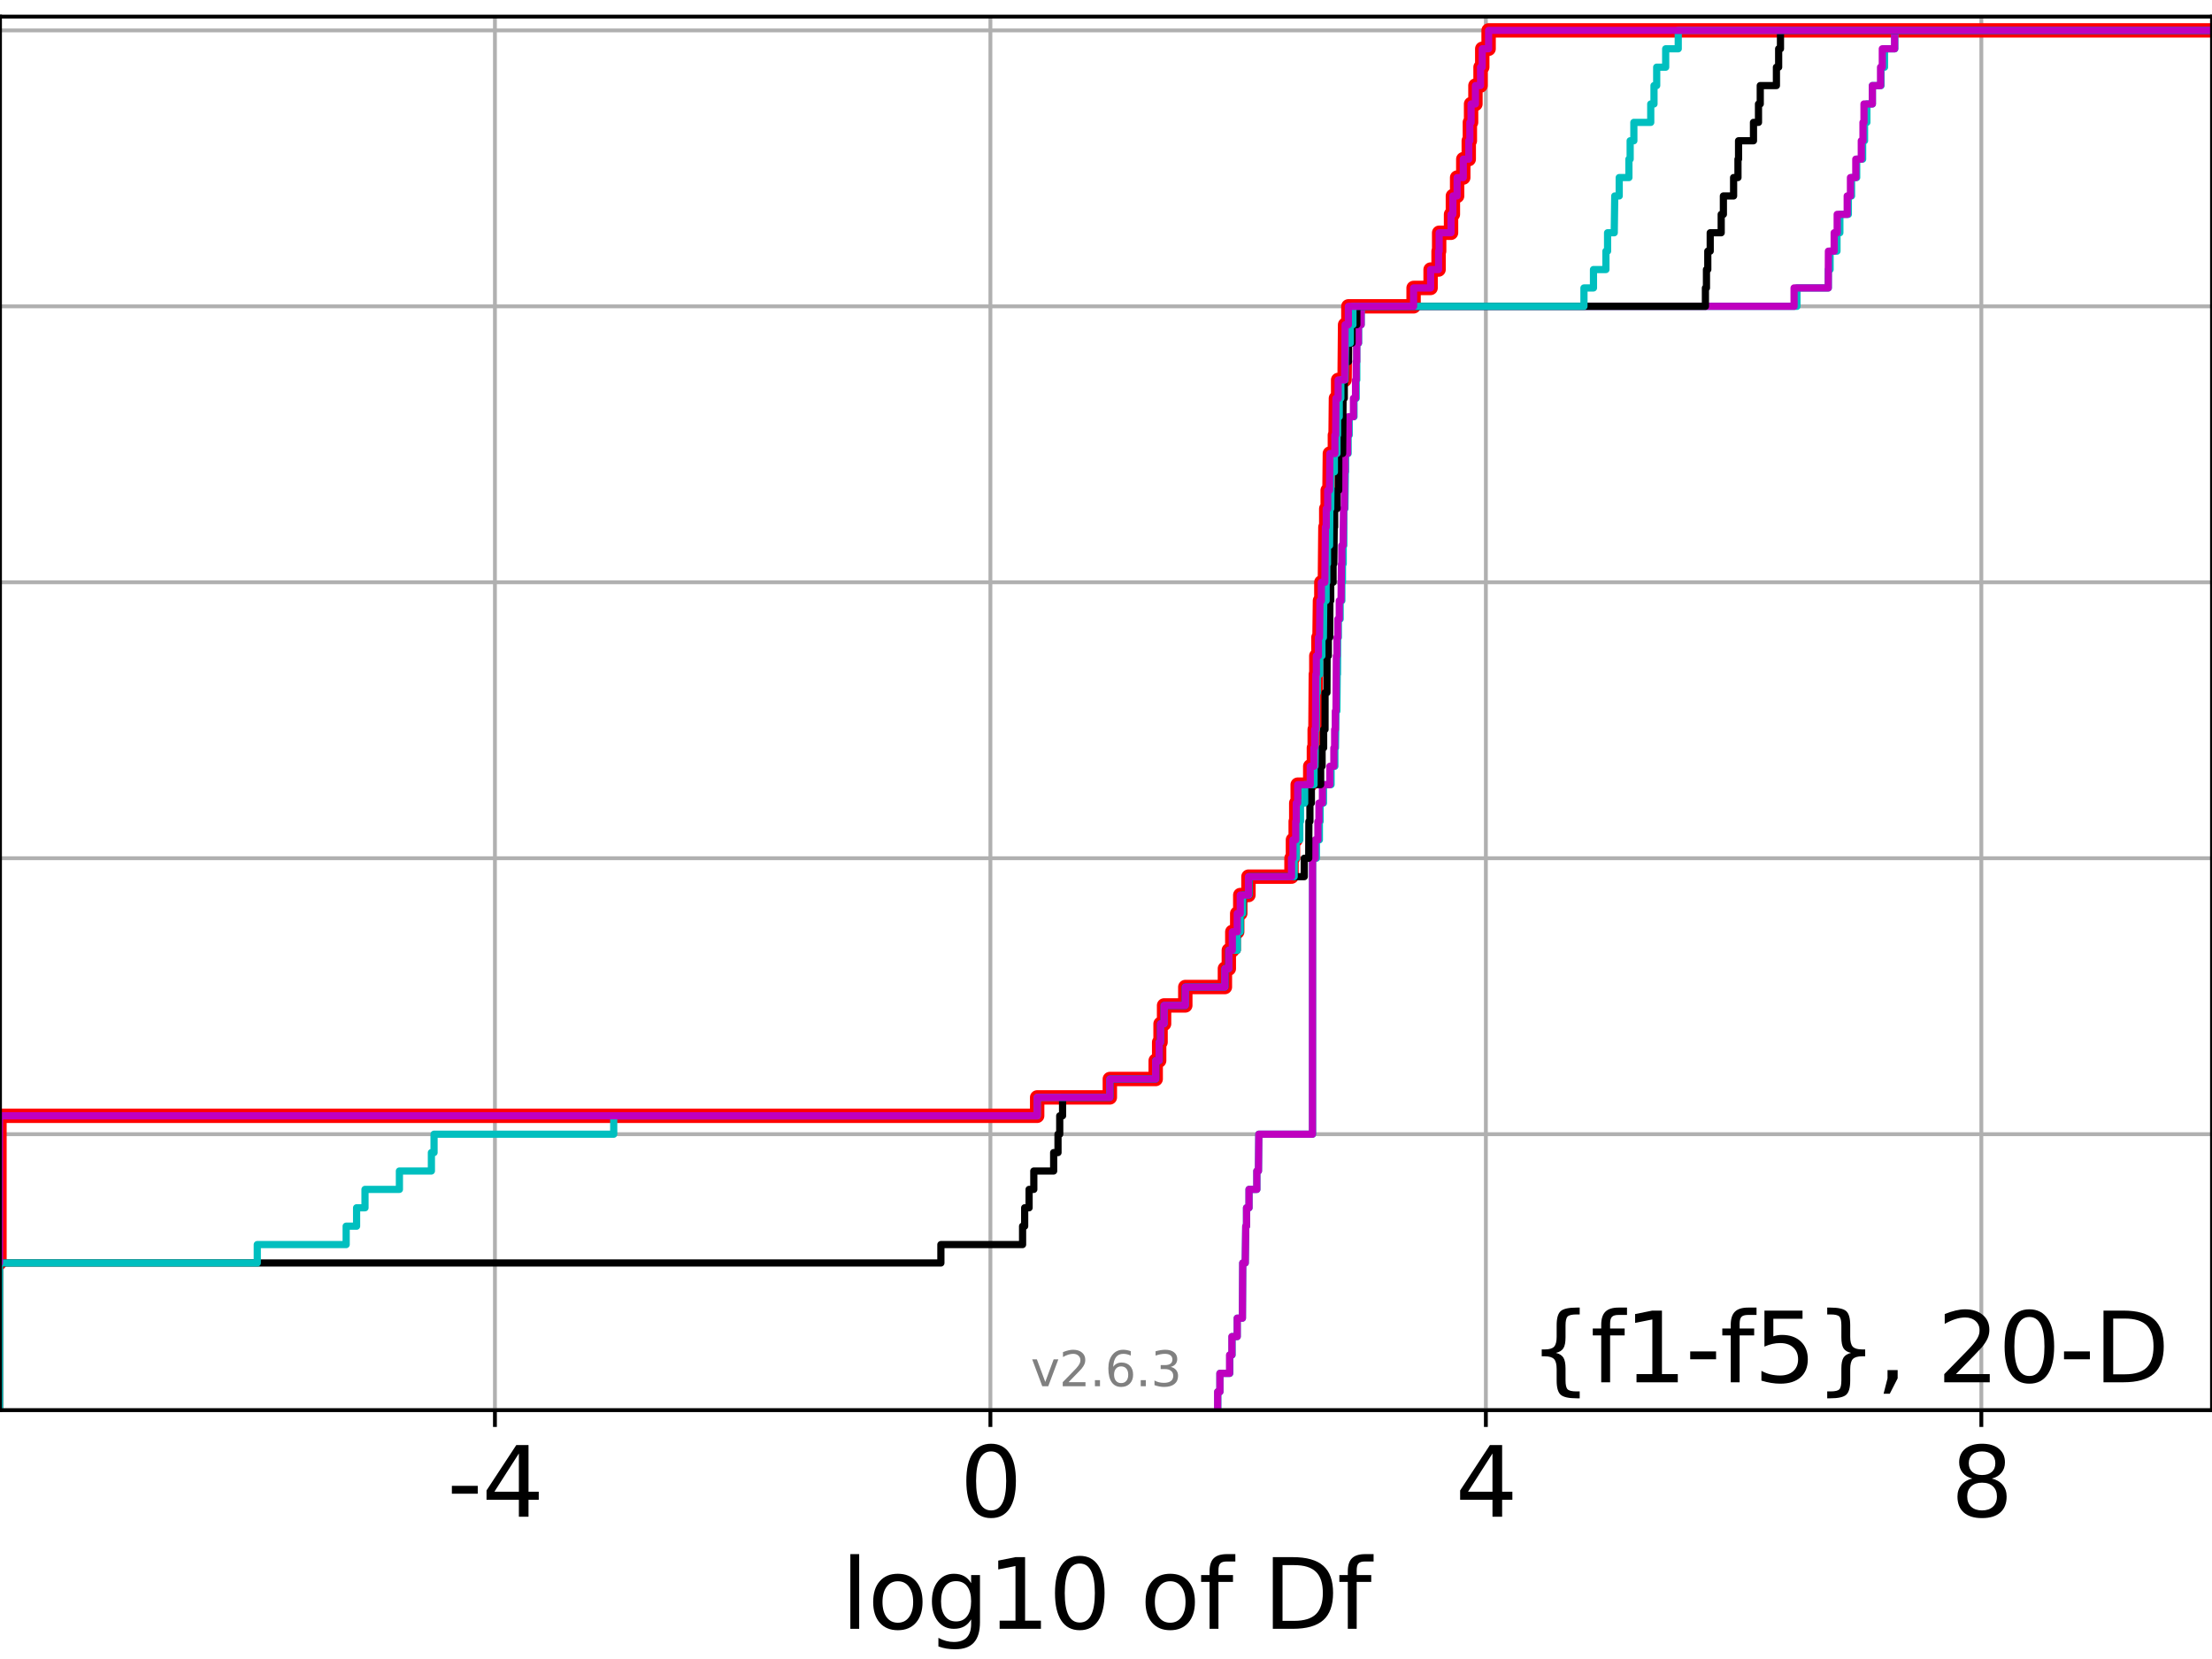 <?xml version="1.0" encoding="utf-8" standalone="no"?>
<!DOCTYPE svg PUBLIC "-//W3C//DTD SVG 1.1//EN"
  "http://www.w3.org/Graphics/SVG/1.1/DTD/svg11.dtd">
<svg xmlns:xlink="http://www.w3.org/1999/xlink" width="460.8pt" height="345.6pt" viewBox="0 0 460.8 345.6" xmlns="http://www.w3.org/2000/svg" version="1.1">
 <defs>
  <style type="text/css">*{stroke-linejoin: round; stroke-linecap: butt}</style>
 </defs>
 <g id="figure_1">
  <g id="patch_1">
   <path d="M 0 345.6 
L 460.8 345.6 
L 460.8 0 
L 0 0 
z
" style="fill: #ffffff"/>
  </g>
  <g id="axes_1">
   <g id="patch_2">
    <path d="M 0 293.76 
L 460.8 293.76 
L 460.8 3.456 
L 0 3.456 
z
" style="fill: #ffffff"/>
   </g>
   <g id="matplotlib.axis_1">
    <g id="xtick_1">
     <g id="line2d_1">
      <path d="M 103.104 293.76 
L 103.104 3.456 
" clip-path="url(#p3178781e14)" style="fill: none; stroke: #b0b0b0; stroke-width: 0.8; stroke-linecap: square"/>
     </g>
     <g id="line2d_2">
      <defs>
       <path id="ma531e41cd1" d="M 0 0 
L 0 3.5 
" style="stroke: #000000; stroke-width: 0.8"/>
      </defs>
      <g>
       <use xlink:href="#ma531e41cd1" x="103.104" y="293.76" style="stroke: #000000; stroke-width: 0.8"/>
      </g>
     </g>
     <g id="text_1">
      <!-- -4 -->
      <g transform="translate(93.133 315.957) scale(0.2 -0.2)">
       <defs>
        <path id="DejaVuSans-2d" d="M 313 2009 
L 1997 2009 
L 1997 1497 
L 313 1497 
L 313 2009 
z
" transform="scale(0.016)"/>
        <path id="DejaVuSans-34" d="M 2419 4116 
L 825 1625 
L 2419 1625 
L 2419 4116 
z
M 2253 4666 
L 3047 4666 
L 3047 1625 
L 3713 1625 
L 3713 1100 
L 3047 1100 
L 3047 0 
L 2419 0 
L 2419 1100 
L 313 1100 
L 313 1709 
L 2253 4666 
z
" transform="scale(0.016)"/>
       </defs>
       <use xlink:href="#DejaVuSans-2d"/>
       <use xlink:href="#DejaVuSans-34" x="36.084"/>
      </g>
     </g>
    </g>
    <g id="xtick_2">
     <g id="line2d_3">
      <path d="M 206.319 293.76 
L 206.319 3.456 
" clip-path="url(#p3178781e14)" style="fill: none; stroke: #b0b0b0; stroke-width: 0.8; stroke-linecap: square"/>
     </g>
     <g id="line2d_4">
      <g>
       <use xlink:href="#ma531e41cd1" x="206.319" y="293.76" style="stroke: #000000; stroke-width: 0.8"/>
      </g>
     </g>
     <g id="text_2">
      <!-- 0 -->
      <g transform="translate(199.956 315.957) scale(0.2 -0.2)">
       <defs>
        <path id="DejaVuSans-30" d="M 2034 4250 
Q 1547 4250 1301 3770 
Q 1056 3291 1056 2328 
Q 1056 1369 1301 889 
Q 1547 409 2034 409 
Q 2525 409 2770 889 
Q 3016 1369 3016 2328 
Q 3016 3291 2770 3770 
Q 2525 4250 2034 4250 
z
M 2034 4750 
Q 2819 4750 3233 4129 
Q 3647 3509 3647 2328 
Q 3647 1150 3233 529 
Q 2819 -91 2034 -91 
Q 1250 -91 836 529 
Q 422 1150 422 2328 
Q 422 3509 836 4129 
Q 1250 4750 2034 4750 
z
" transform="scale(0.016)"/>
       </defs>
       <use xlink:href="#DejaVuSans-30"/>
      </g>
     </g>
    </g>
    <g id="xtick_3">
     <g id="line2d_5">
      <path d="M 309.534 293.76 
L 309.534 3.456 
" clip-path="url(#p3178781e14)" style="fill: none; stroke: #b0b0b0; stroke-width: 0.8; stroke-linecap: square"/>
     </g>
     <g id="line2d_6">
      <g>
       <use xlink:href="#ma531e41cd1" x="309.534" y="293.76" style="stroke: #000000; stroke-width: 0.8"/>
      </g>
     </g>
     <g id="text_3">
      <!-- 4 -->
      <g transform="translate(303.171 315.957) scale(0.2 -0.2)">
       <use xlink:href="#DejaVuSans-34"/>
      </g>
     </g>
    </g>
    <g id="xtick_4">
     <g id="line2d_7">
      <path d="M 412.749 293.76 
L 412.749 3.456 
" clip-path="url(#p3178781e14)" style="fill: none; stroke: #b0b0b0; stroke-width: 0.8; stroke-linecap: square"/>
     </g>
     <g id="line2d_8">
      <g>
       <use xlink:href="#ma531e41cd1" x="412.749" y="293.76" style="stroke: #000000; stroke-width: 0.8"/>
      </g>
     </g>
     <g id="text_4">
      <!-- 8 -->
      <g transform="translate(406.387 315.957) scale(0.2 -0.2)">
       <defs>
        <path id="DejaVuSans-38" d="M 2034 2216 
Q 1584 2216 1326 1975 
Q 1069 1734 1069 1313 
Q 1069 891 1326 650 
Q 1584 409 2034 409 
Q 2484 409 2743 651 
Q 3003 894 3003 1313 
Q 3003 1734 2745 1975 
Q 2488 2216 2034 2216 
z
M 1403 2484 
Q 997 2584 770 2862 
Q 544 3141 544 3541 
Q 544 4100 942 4425 
Q 1341 4750 2034 4750 
Q 2731 4750 3128 4425 
Q 3525 4100 3525 3541 
Q 3525 3141 3298 2862 
Q 3072 2584 2669 2484 
Q 3125 2378 3379 2068 
Q 3634 1759 3634 1313 
Q 3634 634 3220 271 
Q 2806 -91 2034 -91 
Q 1263 -91 848 271 
Q 434 634 434 1313 
Q 434 1759 690 2068 
Q 947 2378 1403 2484 
z
M 1172 3481 
Q 1172 3119 1398 2916 
Q 1625 2713 2034 2713 
Q 2441 2713 2670 2916 
Q 2900 3119 2900 3481 
Q 2900 3844 2670 4047 
Q 2441 4250 2034 4250 
Q 1625 4250 1398 4047 
Q 1172 3844 1172 3481 
z
" transform="scale(0.016)"/>
       </defs>
       <use xlink:href="#DejaVuSans-38"/>
      </g>
     </g>
    </g>
    <g id="text_5">
     <!-- log10 of Df -->
     <g transform="translate(175.214 339.313) scale(0.2 -0.2)">
      <defs>
       <path id="DejaVuSans-6c" d="M 603 4863 
L 1178 4863 
L 1178 0 
L 603 0 
L 603 4863 
z
" transform="scale(0.016)"/>
       <path id="DejaVuSans-6f" d="M 1959 3097 
Q 1497 3097 1228 2736 
Q 959 2375 959 1747 
Q 959 1119 1226 758 
Q 1494 397 1959 397 
Q 2419 397 2687 759 
Q 2956 1122 2956 1747 
Q 2956 2369 2687 2733 
Q 2419 3097 1959 3097 
z
M 1959 3584 
Q 2709 3584 3137 3096 
Q 3566 2609 3566 1747 
Q 3566 888 3137 398 
Q 2709 -91 1959 -91 
Q 1206 -91 779 398 
Q 353 888 353 1747 
Q 353 2609 779 3096 
Q 1206 3584 1959 3584 
z
" transform="scale(0.016)"/>
       <path id="DejaVuSans-67" d="M 2906 1791 
Q 2906 2416 2648 2759 
Q 2391 3103 1925 3103 
Q 1463 3103 1205 2759 
Q 947 2416 947 1791 
Q 947 1169 1205 825 
Q 1463 481 1925 481 
Q 2391 481 2648 825 
Q 2906 1169 2906 1791 
z
M 3481 434 
Q 3481 -459 3084 -895 
Q 2688 -1331 1869 -1331 
Q 1566 -1331 1297 -1286 
Q 1028 -1241 775 -1147 
L 775 -588 
Q 1028 -725 1275 -790 
Q 1522 -856 1778 -856 
Q 2344 -856 2625 -561 
Q 2906 -266 2906 331 
L 2906 616 
Q 2728 306 2450 153 
Q 2172 0 1784 0 
Q 1141 0 747 490 
Q 353 981 353 1791 
Q 353 2603 747 3093 
Q 1141 3584 1784 3584 
Q 2172 3584 2450 3431 
Q 2728 3278 2906 2969 
L 2906 3500 
L 3481 3500 
L 3481 434 
z
" transform="scale(0.016)"/>
       <path id="DejaVuSans-31" d="M 794 531 
L 1825 531 
L 1825 4091 
L 703 3866 
L 703 4441 
L 1819 4666 
L 2450 4666 
L 2450 531 
L 3481 531 
L 3481 0 
L 794 0 
L 794 531 
z
" transform="scale(0.016)"/>
       <path id="DejaVuSans-20" transform="scale(0.016)"/>
       <path id="DejaVuSans-66" d="M 2375 4863 
L 2375 4384 
L 1825 4384 
Q 1516 4384 1395 4259 
Q 1275 4134 1275 3809 
L 1275 3500 
L 2222 3500 
L 2222 3053 
L 1275 3053 
L 1275 0 
L 697 0 
L 697 3053 
L 147 3053 
L 147 3500 
L 697 3500 
L 697 3744 
Q 697 4328 969 4595 
Q 1241 4863 1831 4863 
L 2375 4863 
z
" transform="scale(0.016)"/>
       <path id="DejaVuSans-44" d="M 1259 4147 
L 1259 519 
L 2022 519 
Q 2988 519 3436 956 
Q 3884 1394 3884 2338 
Q 3884 3275 3436 3711 
Q 2988 4147 2022 4147 
L 1259 4147 
z
M 628 4666 
L 1925 4666 
Q 3281 4666 3915 4102 
Q 4550 3538 4550 2338 
Q 4550 1131 3912 565 
Q 3275 0 1925 0 
L 628 0 
L 628 4666 
z
" transform="scale(0.016)"/>
      </defs>
      <use xlink:href="#DejaVuSans-6c"/>
      <use xlink:href="#DejaVuSans-6f" x="27.783"/>
      <use xlink:href="#DejaVuSans-67" x="88.965"/>
      <use xlink:href="#DejaVuSans-31" x="152.441"/>
      <use xlink:href="#DejaVuSans-30" x="216.064"/>
      <use xlink:href="#DejaVuSans-20" x="279.688"/>
      <use xlink:href="#DejaVuSans-6f" x="311.475"/>
      <use xlink:href="#DejaVuSans-66" x="372.656"/>
      <use xlink:href="#DejaVuSans-20" x="407.861"/>
      <use xlink:href="#DejaVuSans-44" x="439.648"/>
      <use xlink:href="#DejaVuSans-66" x="516.65"/>
     </g>
    </g>
   </g>
   <g id="matplotlib.axis_2">
    <g id="ytick_1">
     <g id="line2d_9">
      <path d="M 0 293.76 
L 460.8 293.76 
" clip-path="url(#p3178781e14)" style="fill: none; stroke: #b0b0b0; stroke-width: 0.8; stroke-linecap: square"/>
     </g>
     <g id="line2d_10">
      <defs>
       <path id="maef0a666f3" d="M 0 0 
L -3.5 0 
" style="stroke: #000000; stroke-width: 0.8"/>
      </defs>
      <g>
       <use xlink:href="#maef0a666f3" x="0" y="293.76" style="stroke: #000000; stroke-width: 0.8"/>
      </g>
     </g>
    </g>
    <g id="ytick_2">
     <g id="line2d_11">
      <path d="M 0 236.274 
L 460.8 236.274 
" clip-path="url(#p3178781e14)" style="fill: none; stroke: #b0b0b0; stroke-width: 0.8; stroke-linecap: square"/>
     </g>
     <g id="line2d_12">
      <g>
       <use xlink:href="#maef0a666f3" x="0" y="236.274" style="stroke: #000000; stroke-width: 0.8"/>
      </g>
     </g>
    </g>
    <g id="ytick_3">
     <g id="line2d_13">
      <path d="M 0 178.788 
L 460.8 178.788 
" clip-path="url(#p3178781e14)" style="fill: none; stroke: #b0b0b0; stroke-width: 0.8; stroke-linecap: square"/>
     </g>
     <g id="line2d_14">
      <g>
       <use xlink:href="#maef0a666f3" x="0" y="178.788" style="stroke: #000000; stroke-width: 0.8"/>
      </g>
     </g>
    </g>
    <g id="ytick_4">
     <g id="line2d_15">
      <path d="M 0 121.302 
L 460.8 121.302 
" clip-path="url(#p3178781e14)" style="fill: none; stroke: #b0b0b0; stroke-width: 0.8; stroke-linecap: square"/>
     </g>
     <g id="line2d_16">
      <g>
       <use xlink:href="#maef0a666f3" x="0" y="121.302" style="stroke: #000000; stroke-width: 0.8"/>
      </g>
     </g>
    </g>
    <g id="ytick_5">
     <g id="line2d_17">
      <path d="M 0 63.816 
L 460.8 63.816 
" clip-path="url(#p3178781e14)" style="fill: none; stroke: #b0b0b0; stroke-width: 0.8; stroke-linecap: square"/>
     </g>
     <g id="line2d_18">
      <g>
       <use xlink:href="#maef0a666f3" x="0" y="63.816" style="stroke: #000000; stroke-width: 0.8"/>
      </g>
     </g>
    </g>
    <g id="ytick_6">
     <g id="line2d_19">
      <path d="M 0 6.33 
L 460.8 6.33 
" clip-path="url(#p3178781e14)" style="fill: none; stroke: #b0b0b0; stroke-width: 0.8; stroke-linecap: square"/>
     </g>
     <g id="line2d_20">
      <g>
       <use xlink:href="#maef0a666f3" x="0" y="6.33" style="stroke: #000000; stroke-width: 0.8"/>
      </g>
     </g>
    </g>
   </g>
   <g id="line2d_21">
    <path d="M -1 263.101 
L -0.112 263.101 
L -0.112 232.442 
L 216.06 232.442 
L 216.06 228.609 
L 231.2 228.609 
L 231.2 224.777 
L 240.753 224.777 
L 240.753 220.944 
L 241.473 220.944 
L 241.473 217.112 
L 241.765 217.112 
L 241.765 213.28 
L 242.499 213.28 
L 242.499 209.447 
L 246.92 209.447 
L 246.92 205.615 
L 255.171 205.615 
L 255.171 201.782 
L 255.986 201.782 
L 255.986 197.95 
L 256.712 197.95 
L 256.712 194.118 
L 257.735 194.118 
L 257.735 190.285 
L 258.369 190.285 
L 258.369 186.453 
L 260.075 186.453 
L 260.075 182.621 
L 269.042 182.621 
L 269.042 178.788 
L 269.343 178.788 
L 269.343 174.956 
L 269.916 174.956 
L 269.916 171.123 
L 270.031 171.123 
L 270.031 167.291 
L 270.33 167.291 
L 270.33 163.459 
L 272.947 163.459 
L 272.947 159.626 
L 273.709 159.626 
L 273.709 155.794 
L 273.871 155.794 
L 273.871 151.961 
L 274.031 151.961 
L 274.111 140.464 
L 274.215 140.464 
L 274.215 136.632 
L 274.65 136.632 
L 274.65 132.799 
L 274.875 132.799 
L 274.971 125.135 
L 275.26 125.135 
L 275.26 121.302 
L 275.995 121.302 
L 276.105 109.805 
L 276.28 109.805 
L 276.28 105.973 
L 276.58 105.973 
L 276.58 102.14 
L 276.953 102.14 
L 277.034 94.475 
L 278.079 94.475 
L 278.079 90.643 
L 278.225 90.643 
L 278.298 82.978 
L 278.759 82.978 
L 278.759 79.146 
L 280.1 79.146 
L 280.207 67.649 
L 280.889 67.649 
L 280.889 63.816 
L 294.476 63.816 
L 294.476 59.984 
L 298.019 59.984 
L 298.019 56.151 
L 299.681 56.151 
L 299.681 52.319 
L 299.802 52.319 
L 299.802 48.487 
L 302.278 48.487 
L 302.278 44.654 
L 302.664 44.654 
L 302.664 40.822 
L 303.545 40.822 
L 303.545 36.989 
L 304.828 36.989 
L 304.828 33.157 
L 305.969 33.157 
L 305.969 29.325 
L 306.199 29.325 
L 306.199 25.492 
L 306.452 25.492 
L 306.452 21.66 
L 307.359 21.66 
L 307.359 17.827 
L 308.424 17.827 
L 308.424 13.995 
L 308.779 13.995 
L 308.779 10.163 
L 310.104 10.163 
L 310.104 6.33 
L 310.104 6.33 
L 460.8 6.33 
L 460.8 6.33 
" clip-path="url(#p3178781e14)" style="fill: none; stroke: #ff0000; stroke-width: 3; stroke-linecap: square"/>
   </g>
   <g id="line2d_22">
    <path d="M 253.699 293.76 
L 253.699 289.928 
L 254.129 289.928 
L 254.129 286.095 
L 256.199 286.095 
L 256.199 282.263 
L 256.67 282.263 
L 256.67 278.43 
L 257.735 278.43 
L 257.735 274.598 
L 258.817 274.598 
L 258.893 263.101 
L 259.406 263.101 
L 259.514 255.436 
L 259.674 255.436 
L 259.674 251.604 
L 260.204 251.604 
L 260.204 247.771 
L 261.829 247.771 
L 261.829 243.939 
L 262.159 243.939 
L 262.237 236.274 
L 273.435 236.274 
L 273.437 178.788 
L 274.233 178.788 
L 274.233 174.956 
L 274.852 174.956 
L 274.852 171.123 
L 275.006 171.123 
L 275.006 167.291 
L 275.707 167.291 
L 275.707 163.459 
L 277.289 163.459 
L 277.289 159.626 
L 278.078 159.626 
L 278.078 155.794 
L 278.202 155.794 
L 278.304 148.129 
L 278.496 148.129 
L 278.566 140.464 
L 278.628 140.464 
L 278.662 132.799 
L 278.806 132.799 
L 278.806 128.967 
L 279.179 128.967 
L 279.179 125.135 
L 279.533 125.135 
L 279.533 121.302 
L 279.659 121.302 
L 279.659 117.47 
L 279.82 117.47 
L 279.82 113.637 
L 279.94 113.637 
L 279.951 105.973 
L 280.17 105.973 
L 280.265 98.308 
L 280.313 98.308 
L 280.313 94.475 
L 280.839 94.475 
L 280.839 90.643 
L 281.068 90.643 
L 281.068 86.811 
L 282.069 86.811 
L 282.069 82.978 
L 282.52 82.978 
L 282.52 79.146 
L 282.643 79.146 
L 282.645 71.481 
L 283.03 71.481 
L 283.03 67.649 
L 283.559 67.649 
L 283.559 63.816 
L 374.337 63.816 
L 374.337 59.984 
L 380.876 59.984 
L 380.876 56.151 
L 381.242 56.151 
L 381.242 52.319 
L 382.678 52.319 
L 382.678 48.487 
L 383.276 48.487 
L 383.276 44.654 
L 385.043 44.654 
L 385.043 40.822 
L 385.714 40.822 
L 385.714 36.989 
L 386.783 36.989 
L 386.783 33.157 
L 388.023 33.157 
L 388.023 29.325 
L 388.422 29.325 
L 388.422 25.492 
L 388.905 25.492 
L 388.905 21.66 
L 390.053 21.66 
L 390.053 17.827 
L 391.853 17.827 
L 391.853 13.995 
L 392.588 13.995 
L 392.588 10.163 
L 394.73 10.163 
L 394.73 6.33 
L 394.73 6.33 
L 460.8 6.33 
L 460.8 6.33 
" clip-path="url(#p3178781e14)" style="fill: none; stroke: #00bfbf; stroke-width: 1.5; stroke-linecap: square"/>
   </g>
   <g id="line2d_23">
    <path d="M 253.659 293.76 
L 253.659 289.928 
L 254.129 289.928 
L 254.129 286.095 
L 256.147 286.095 
L 256.147 282.263 
L 256.627 282.263 
L 256.627 278.43 
L 257.735 278.43 
L 257.735 274.598 
L 258.817 274.598 
L 258.879 263.101 
L 259.406 263.101 
L 259.513 255.436 
L 259.674 255.436 
L 259.674 251.604 
L 260.19 251.604 
L 260.19 247.771 
L 261.817 247.771 
L 261.817 243.939 
L 262.159 243.939 
L 262.237 236.274 
L 273.413 236.274 
L 273.428 178.788 
L 273.97 178.788 
L 273.97 174.956 
L 274.542 174.956 
L 274.542 171.123 
L 274.762 171.123 
L 274.762 167.291 
L 275.484 167.291 
L 275.484 163.459 
L 277.034 163.459 
L 277.034 159.626 
L 277.867 159.626 
L 277.867 155.794 
L 278.033 155.794 
L 278.033 151.961 
L 278.178 151.961 
L 278.178 148.129 
L 278.316 148.129 
L 278.39 136.632 
L 278.512 136.632 
L 278.512 132.799 
L 278.694 132.799 
L 278.694 128.967 
L 278.996 128.967 
L 278.996 125.135 
L 279.365 125.135 
L 279.446 117.47 
L 279.521 117.47 
L 279.521 113.637 
L 279.789 113.637 
L 279.886 105.973 
L 280.052 105.973 
L 280.097 98.308 
L 280.197 98.308 
L 280.197 94.475 
L 280.719 94.475 
L 280.719 90.643 
L 280.92 90.643 
L 280.92 86.811 
L 281.947 86.811 
L 281.947 82.978 
L 282.379 82.978 
L 282.379 79.146 
L 282.516 79.146 
L 282.516 75.313 
L 282.631 75.313 
L 282.631 71.481 
L 282.976 71.481 
L 282.976 67.649 
L 283.547 67.649 
L 283.547 63.816 
L 373.738 63.816 
L 373.738 59.984 
L 380.86 59.984 
L 380.891 52.319 
L 382.091 52.319 
L 382.091 48.487 
L 382.718 48.487 
L 382.718 44.654 
L 384.805 44.654 
L 384.805 40.822 
L 385.482 40.822 
L 385.482 36.989 
L 386.595 36.989 
L 386.595 33.157 
L 387.74 33.157 
L 387.74 29.325 
L 388.093 29.325 
L 388.093 25.492 
L 388.302 25.492 
L 388.302 21.66 
L 390.048 21.66 
L 390.048 17.827 
L 391.755 17.827 
L 391.755 13.995 
L 392.119 13.995 
L 392.119 10.163 
L 394.679 10.163 
L 394.679 6.33 
L 394.679 6.33 
L 460.8 6.33 
L 460.8 6.33 
" clip-path="url(#p3178781e14)" style="fill: none; stroke: #bf00bf; stroke-width: 1.5; stroke-linecap: square"/>
   </g>
   <g id="line2d_24">
    <path d="M -0.112 293.76 
L -0.112 263.101 
L 196.005 263.101 
L 196.005 259.268 
L 213.022 259.268 
L 213.022 255.436 
L 213.458 255.436 
L 213.458 251.604 
L 214.379 251.604 
L 214.379 247.771 
L 215.361 247.771 
L 215.361 243.939 
L 219.497 243.939 
L 219.497 240.106 
L 220.402 240.106 
L 220.402 236.274 
L 220.761 236.274 
L 220.761 232.442 
L 221.352 232.442 
L 221.352 228.609 
L 231.2 228.609 
L 231.2 224.777 
L 240.753 224.777 
L 240.753 220.944 
L 241.477 220.944 
L 241.477 217.112 
L 241.772 217.112 
L 241.772 213.28 
L 242.503 213.28 
L 242.503 209.447 
L 246.92 209.447 
L 246.92 205.615 
L 255.171 205.615 
L 255.171 201.782 
L 255.986 201.782 
L 255.986 197.95 
L 257.735 197.95 
L 257.735 194.118 
L 258.369 194.118 
L 258.369 190.285 
L 258.879 190.285 
L 258.879 186.453 
L 260.19 186.453 
L 260.19 182.621 
L 271.705 182.621 
L 271.705 178.788 
L 272.631 178.788 
L 272.666 171.123 
L 272.881 171.123 
L 272.881 167.291 
L 273.182 167.291 
L 273.182 163.459 
L 275.117 163.459 
L 275.117 159.626 
L 275.413 159.626 
L 275.413 155.794 
L 275.739 155.794 
L 275.739 151.961 
L 276.028 151.961 
L 276.034 144.297 
L 276.423 144.297 
L 276.453 136.632 
L 276.717 136.632 
L 276.717 132.799 
L 277.004 132.799 
L 277.034 125.135 
L 277.214 125.135 
L 277.214 121.302 
L 277.702 121.302 
L 277.702 117.47 
L 277.857 117.47 
L 277.944 109.805 
L 278.03 109.805 
L 278.03 105.973 
L 278.534 105.973 
L 278.534 102.14 
L 278.872 102.14 
L 278.896 94.475 
L 279.693 94.475 
L 279.782 82.978 
L 280.036 82.978 
L 280.036 79.146 
L 280.197 79.146 
L 280.197 75.313 
L 280.929 75.313 
L 280.929 71.481 
L 281.655 71.481 
L 281.655 67.649 
L 282.654 67.649 
L 282.654 63.816 
L 355.269 63.816 
L 355.269 59.984 
L 355.486 59.984 
L 355.486 56.151 
L 355.764 56.151 
L 355.764 52.319 
L 356.269 52.319 
L 356.269 48.487 
L 358.558 48.487 
L 358.558 44.654 
L 359.013 44.654 
L 359.013 40.822 
L 361.14 40.822 
L 361.14 36.989 
L 362.051 36.989 
L 362.051 33.157 
L 362.172 33.157 
L 362.172 29.325 
L 365.282 29.325 
L 365.282 25.492 
L 366.327 25.492 
L 366.327 21.66 
L 366.693 21.66 
L 366.693 17.827 
L 370.062 17.827 
L 370.062 13.995 
L 370.526 13.995 
L 370.526 10.163 
L 370.905 10.163 
L 370.905 6.33 
L 370.905 6.33 
L 460.8 6.33 
L 460.8 6.33 
" clip-path="url(#p3178781e14)" style="fill: none; stroke: #000000; stroke-width: 1.5; stroke-linecap: square"/>
   </g>
   <g id="line2d_25">
    <path d="M -0.112 293.76 
L -0.112 263.101 
L 53.596 263.101 
L 53.596 259.268 
L 72.113 259.268 
L 72.113 255.436 
L 74.285 255.436 
L 74.285 251.604 
L 76.036 251.604 
L 76.036 247.771 
L 83.203 247.771 
L 83.203 243.939 
L 89.868 243.939 
L 89.868 240.106 
L 90.422 240.106 
L 90.422 236.274 
L 127.85 236.274 
L 127.85 232.442 
L 216.08 232.442 
L 216.08 228.609 
L 231.2 228.609 
L 231.2 224.777 
L 240.753 224.777 
L 240.753 220.944 
L 241.476 220.944 
L 241.476 217.112 
L 241.769 217.112 
L 241.769 213.28 
L 242.502 213.28 
L 242.502 209.447 
L 246.92 209.447 
L 246.92 205.615 
L 255.171 205.615 
L 255.171 201.782 
L 255.986 201.782 
L 255.986 197.95 
L 257.735 197.95 
L 257.735 194.118 
L 258.369 194.118 
L 258.369 190.285 
L 258.879 190.285 
L 258.879 186.453 
L 260.19 186.453 
L 260.19 182.621 
L 269.602 182.621 
L 269.602 178.788 
L 270.009 178.788 
L 270.009 174.956 
L 270.767 174.956 
L 270.767 171.123 
L 270.91 171.123 
L 270.91 167.291 
L 271.788 167.291 
L 271.788 163.459 
L 273.742 163.459 
L 273.742 159.626 
L 273.935 159.626 
L 274.012 151.961 
L 274.201 151.961 
L 274.245 144.297 
L 274.428 144.297 
L 274.428 140.464 
L 274.929 140.464 
L 274.929 136.632 
L 275.384 136.632 
L 275.384 132.799 
L 275.688 132.799 
L 275.764 125.135 
L 276.253 125.135 
L 276.253 121.302 
L 276.392 121.302 
L 276.392 117.47 
L 276.54 117.47 
L 276.54 113.637 
L 276.975 113.637 
L 277.034 105.973 
L 277.218 105.973 
L 277.3 98.308 
L 277.981 98.308 
L 277.981 94.475 
L 278.527 94.475 
L 278.527 90.643 
L 278.643 90.643 
L 278.643 86.811 
L 278.991 86.811 
L 278.991 82.978 
L 279.319 82.978 
L 279.319 79.146 
L 280.197 79.146 
L 280.306 71.481 
L 281.291 71.481 
L 281.291 67.649 
L 281.845 67.649 
L 281.845 63.816 
L 329.967 63.816 
L 329.967 59.984 
L 331.951 59.984 
L 331.951 56.151 
L 334.543 56.151 
L 334.543 52.319 
L 334.887 52.319 
L 334.887 48.487 
L 336.276 48.487 
L 336.381 40.822 
L 337.313 40.822 
L 337.313 36.989 
L 339.331 36.989 
L 339.331 33.157 
L 339.592 33.157 
L 339.592 29.325 
L 340.363 29.325 
L 340.363 25.492 
L 343.881 25.492 
L 343.881 21.66 
L 344.559 21.66 
L 344.559 17.827 
L 345.12 17.827 
L 345.12 13.995 
L 346.992 13.995 
L 346.992 10.163 
L 349.609 10.163 
L 349.609 6.33 
L 349.609 6.33 
L 460.8 6.33 
L 460.8 6.33 
" clip-path="url(#p3178781e14)" style="fill: none; stroke: #00bfbf; stroke-width: 1.5; stroke-linecap: square"/>
   </g>
   <g id="line2d_26">
    <path d="M -1 263.101 
L -0.112 263.101 
L -0.112 232.442 
L 216.06 232.442 
L 216.06 228.609 
L 231.2 228.609 
L 231.2 224.777 
L 240.753 224.777 
L 240.753 220.944 
L 241.473 220.944 
L 241.473 217.112 
L 241.765 217.112 
L 241.765 213.28 
L 242.499 213.28 
L 242.499 209.447 
L 246.92 209.447 
L 246.92 205.615 
L 255.171 205.615 
L 255.171 201.782 
L 255.986 201.782 
L 255.986 197.95 
L 256.712 197.95 
L 256.712 194.118 
L 257.735 194.118 
L 257.735 190.285 
L 258.369 190.285 
L 258.369 186.453 
L 260.075 186.453 
L 260.075 182.621 
L 269.042 182.621 
L 269.042 178.788 
L 269.343 178.788 
L 269.343 174.956 
L 269.916 174.956 
L 269.916 171.123 
L 270.031 171.123 
L 270.031 167.291 
L 270.33 167.291 
L 270.33 163.459 
L 272.947 163.459 
L 272.947 159.626 
L 273.709 159.626 
L 273.709 155.794 
L 273.871 155.794 
L 273.871 151.961 
L 274.031 151.961 
L 274.111 140.464 
L 274.215 140.464 
L 274.215 136.632 
L 274.65 136.632 
L 274.65 132.799 
L 274.875 132.799 
L 274.971 125.135 
L 275.26 125.135 
L 275.26 121.302 
L 275.995 121.302 
L 276.105 109.805 
L 276.28 109.805 
L 276.28 105.973 
L 276.58 105.973 
L 276.58 102.14 
L 276.953 102.14 
L 277.034 94.475 
L 278.079 94.475 
L 278.079 90.643 
L 278.225 90.643 
L 278.298 82.978 
L 278.759 82.978 
L 278.759 79.146 
L 280.1 79.146 
L 280.207 67.649 
L 280.889 67.649 
L 280.889 63.816 
L 294.476 63.816 
L 294.476 59.984 
L 298.023 59.984 
L 298.023 56.151 
L 299.681 56.151 
L 299.681 52.319 
L 299.803 52.319 
L 299.803 48.487 
L 302.279 48.487 
L 302.279 44.654 
L 302.664 44.654 
L 302.664 40.822 
L 303.545 40.822 
L 303.545 36.989 
L 304.828 36.989 
L 304.828 33.157 
L 305.971 33.157 
L 305.971 29.325 
L 306.199 29.325 
L 306.199 25.492 
L 306.452 25.492 
L 306.452 21.66 
L 307.359 21.66 
L 307.359 17.827 
L 308.425 17.827 
L 308.425 13.995 
L 308.779 13.995 
L 308.779 10.163 
L 310.104 10.163 
L 310.104 6.33 
L 310.104 6.33 
L 460.8 6.33 
L 460.8 6.33 
" clip-path="url(#p3178781e14)" style="fill: none; stroke: #bf00bf; stroke-width: 1.5; stroke-linecap: square"/>
   </g>
   <g id="patch_3">
    <path d="M 0 293.76 
L 0 3.456 
" style="fill: none; stroke: #000000; stroke-width: 0.8; stroke-linejoin: miter; stroke-linecap: square"/>
   </g>
   <g id="patch_4">
    <path d="M 460.8 293.76 
L 460.8 3.456 
" style="fill: none; stroke: #000000; stroke-width: 0.8; stroke-linejoin: miter; stroke-linecap: square"/>
   </g>
   <g id="patch_5">
    <path d="M 0 293.76 
L 460.8 293.76 
" style="fill: none; stroke: #000000; stroke-width: 0.8; stroke-linejoin: miter; stroke-linecap: square"/>
   </g>
   <g id="patch_6">
    <path d="M 0 3.456 
L 460.8 3.456 
" style="fill: none; stroke: #000000; stroke-width: 0.8; stroke-linejoin: miter; stroke-linecap: square"/>
   </g>
   <g id="text_6">
    <!-- {f1-f5}, 20-D -->
    <g transform="translate(318.609 287.954) scale(0.2 -0.2)">
     <defs>
      <path id="DejaVuSans-7b" d="M 3272 -594 
L 3272 -1044 
L 3078 -1044 
Q 2300 -1044 2036 -812 
Q 1772 -581 1772 109 
L 1772 856 
Q 1772 1328 1603 1509 
Q 1434 1691 991 1691 
L 800 1691 
L 800 2138 
L 991 2138 
Q 1438 2138 1605 2317 
Q 1772 2497 1772 2963 
L 1772 3713 
Q 1772 4403 2036 4633 
Q 2300 4863 3078 4863 
L 3272 4863 
L 3272 4416 
L 3059 4416 
Q 2619 4416 2484 4278 
Q 2350 4141 2350 3700 
L 2350 2925 
Q 2350 2434 2208 2212 
Q 2066 1991 1722 1913 
Q 2069 1828 2209 1606 
Q 2350 1384 2350 897 
L 2350 122 
Q 2350 -319 2484 -456 
Q 2619 -594 3059 -594 
L 3272 -594 
z
" transform="scale(0.016)"/>
      <path id="DejaVuSans-35" d="M 691 4666 
L 3169 4666 
L 3169 4134 
L 1269 4134 
L 1269 2991 
Q 1406 3038 1543 3061 
Q 1681 3084 1819 3084 
Q 2600 3084 3056 2656 
Q 3513 2228 3513 1497 
Q 3513 744 3044 326 
Q 2575 -91 1722 -91 
Q 1428 -91 1123 -41 
Q 819 9 494 109 
L 494 744 
Q 775 591 1075 516 
Q 1375 441 1709 441 
Q 2250 441 2565 725 
Q 2881 1009 2881 1497 
Q 2881 1984 2565 2268 
Q 2250 2553 1709 2553 
Q 1456 2553 1204 2497 
Q 953 2441 691 2322 
L 691 4666 
z
" transform="scale(0.016)"/>
      <path id="DejaVuSans-7d" d="M 800 -594 
L 1019 -594 
Q 1456 -594 1589 -459 
Q 1722 -325 1722 122 
L 1722 897 
Q 1722 1384 1862 1606 
Q 2003 1828 2350 1913 
Q 2003 1991 1862 2212 
Q 1722 2434 1722 2925 
L 1722 3700 
Q 1722 4144 1589 4280 
Q 1456 4416 1019 4416 
L 800 4416 
L 800 4863 
L 997 4863 
Q 1775 4863 2036 4633 
Q 2297 4403 2297 3713 
L 2297 2963 
Q 2297 2497 2465 2317 
Q 2634 2138 3078 2138 
L 3272 2138 
L 3272 1691 
L 3078 1691 
Q 2634 1691 2465 1509 
Q 2297 1328 2297 856 
L 2297 109 
Q 2297 -581 2036 -812 
Q 1775 -1044 997 -1044 
L 800 -1044 
L 800 -594 
z
" transform="scale(0.016)"/>
      <path id="DejaVuSans-2c" d="M 750 794 
L 1409 794 
L 1409 256 
L 897 -744 
L 494 -744 
L 750 256 
L 750 794 
z
" transform="scale(0.016)"/>
      <path id="DejaVuSans-32" d="M 1228 531 
L 3431 531 
L 3431 0 
L 469 0 
L 469 531 
Q 828 903 1448 1529 
Q 2069 2156 2228 2338 
Q 2531 2678 2651 2914 
Q 2772 3150 2772 3378 
Q 2772 3750 2511 3984 
Q 2250 4219 1831 4219 
Q 1534 4219 1204 4116 
Q 875 4013 500 3803 
L 500 4441 
Q 881 4594 1212 4672 
Q 1544 4750 1819 4750 
Q 2544 4750 2975 4387 
Q 3406 4025 3406 3419 
Q 3406 3131 3298 2873 
Q 3191 2616 2906 2266 
Q 2828 2175 2409 1742 
Q 1991 1309 1228 531 
z
" transform="scale(0.016)"/>
     </defs>
     <use xlink:href="#DejaVuSans-7b"/>
     <use xlink:href="#DejaVuSans-66" x="63.623"/>
     <use xlink:href="#DejaVuSans-31" x="98.828"/>
     <use xlink:href="#DejaVuSans-2d" x="162.451"/>
     <use xlink:href="#DejaVuSans-66" x="198.535"/>
     <use xlink:href="#DejaVuSans-35" x="233.74"/>
     <use xlink:href="#DejaVuSans-7d" x="297.363"/>
     <use xlink:href="#DejaVuSans-2c" x="360.986"/>
     <use xlink:href="#DejaVuSans-20" x="392.773"/>
     <use xlink:href="#DejaVuSans-32" x="424.561"/>
     <use xlink:href="#DejaVuSans-30" x="488.184"/>
     <use xlink:href="#DejaVuSans-2d" x="551.807"/>
     <use xlink:href="#DejaVuSans-44" x="587.891"/>
    </g>
   </g>
   <g id="text_7">
    <!-- v2.6.3 -->
    <g style="fill: #808080" transform="translate(214.719 288.777) scale(0.1 -0.1)">
     <defs>
      <path id="DejaVuSans-76" d="M 191 3500 
L 800 3500 
L 1894 563 
L 2988 3500 
L 3597 3500 
L 2284 0 
L 1503 0 
L 191 3500 
z
" transform="scale(0.016)"/>
      <path id="DejaVuSans-2e" d="M 684 794 
L 1344 794 
L 1344 0 
L 684 0 
L 684 794 
z
" transform="scale(0.016)"/>
      <path id="DejaVuSans-36" d="M 2113 2584 
Q 1688 2584 1439 2293 
Q 1191 2003 1191 1497 
Q 1191 994 1439 701 
Q 1688 409 2113 409 
Q 2538 409 2786 701 
Q 3034 994 3034 1497 
Q 3034 2003 2786 2293 
Q 2538 2584 2113 2584 
z
M 3366 4563 
L 3366 3988 
Q 3128 4100 2886 4159 
Q 2644 4219 2406 4219 
Q 1781 4219 1451 3797 
Q 1122 3375 1075 2522 
Q 1259 2794 1537 2939 
Q 1816 3084 2150 3084 
Q 2853 3084 3261 2657 
Q 3669 2231 3669 1497 
Q 3669 778 3244 343 
Q 2819 -91 2113 -91 
Q 1303 -91 875 529 
Q 447 1150 447 2328 
Q 447 3434 972 4092 
Q 1497 4750 2381 4750 
Q 2619 4750 2861 4703 
Q 3103 4656 3366 4563 
z
" transform="scale(0.016)"/>
      <path id="DejaVuSans-33" d="M 2597 2516 
Q 3050 2419 3304 2112 
Q 3559 1806 3559 1356 
Q 3559 666 3084 287 
Q 2609 -91 1734 -91 
Q 1441 -91 1130 -33 
Q 819 25 488 141 
L 488 750 
Q 750 597 1062 519 
Q 1375 441 1716 441 
Q 2309 441 2620 675 
Q 2931 909 2931 1356 
Q 2931 1769 2642 2001 
Q 2353 2234 1838 2234 
L 1294 2234 
L 1294 2753 
L 1863 2753 
Q 2328 2753 2575 2939 
Q 2822 3125 2822 3475 
Q 2822 3834 2567 4026 
Q 2313 4219 1838 4219 
Q 1578 4219 1281 4162 
Q 984 4106 628 3988 
L 628 4550 
Q 988 4650 1302 4700 
Q 1616 4750 1894 4750 
Q 2613 4750 3031 4423 
Q 3450 4097 3450 3541 
Q 3450 3153 3228 2886 
Q 3006 2619 2597 2516 
z
" transform="scale(0.016)"/>
     </defs>
     <use xlink:href="#DejaVuSans-76"/>
     <use xlink:href="#DejaVuSans-32" x="59.18"/>
     <use xlink:href="#DejaVuSans-2e" x="122.803"/>
     <use xlink:href="#DejaVuSans-36" x="154.59"/>
     <use xlink:href="#DejaVuSans-2e" x="218.213"/>
     <use xlink:href="#DejaVuSans-33" x="250"/>
    </g>
   </g>
  </g>
 </g>
 <defs>
  <clipPath id="p3178781e14">
   <rect x="0" y="3.456" width="460.8" height="290.304"/>
  </clipPath>
 </defs>
</svg>
